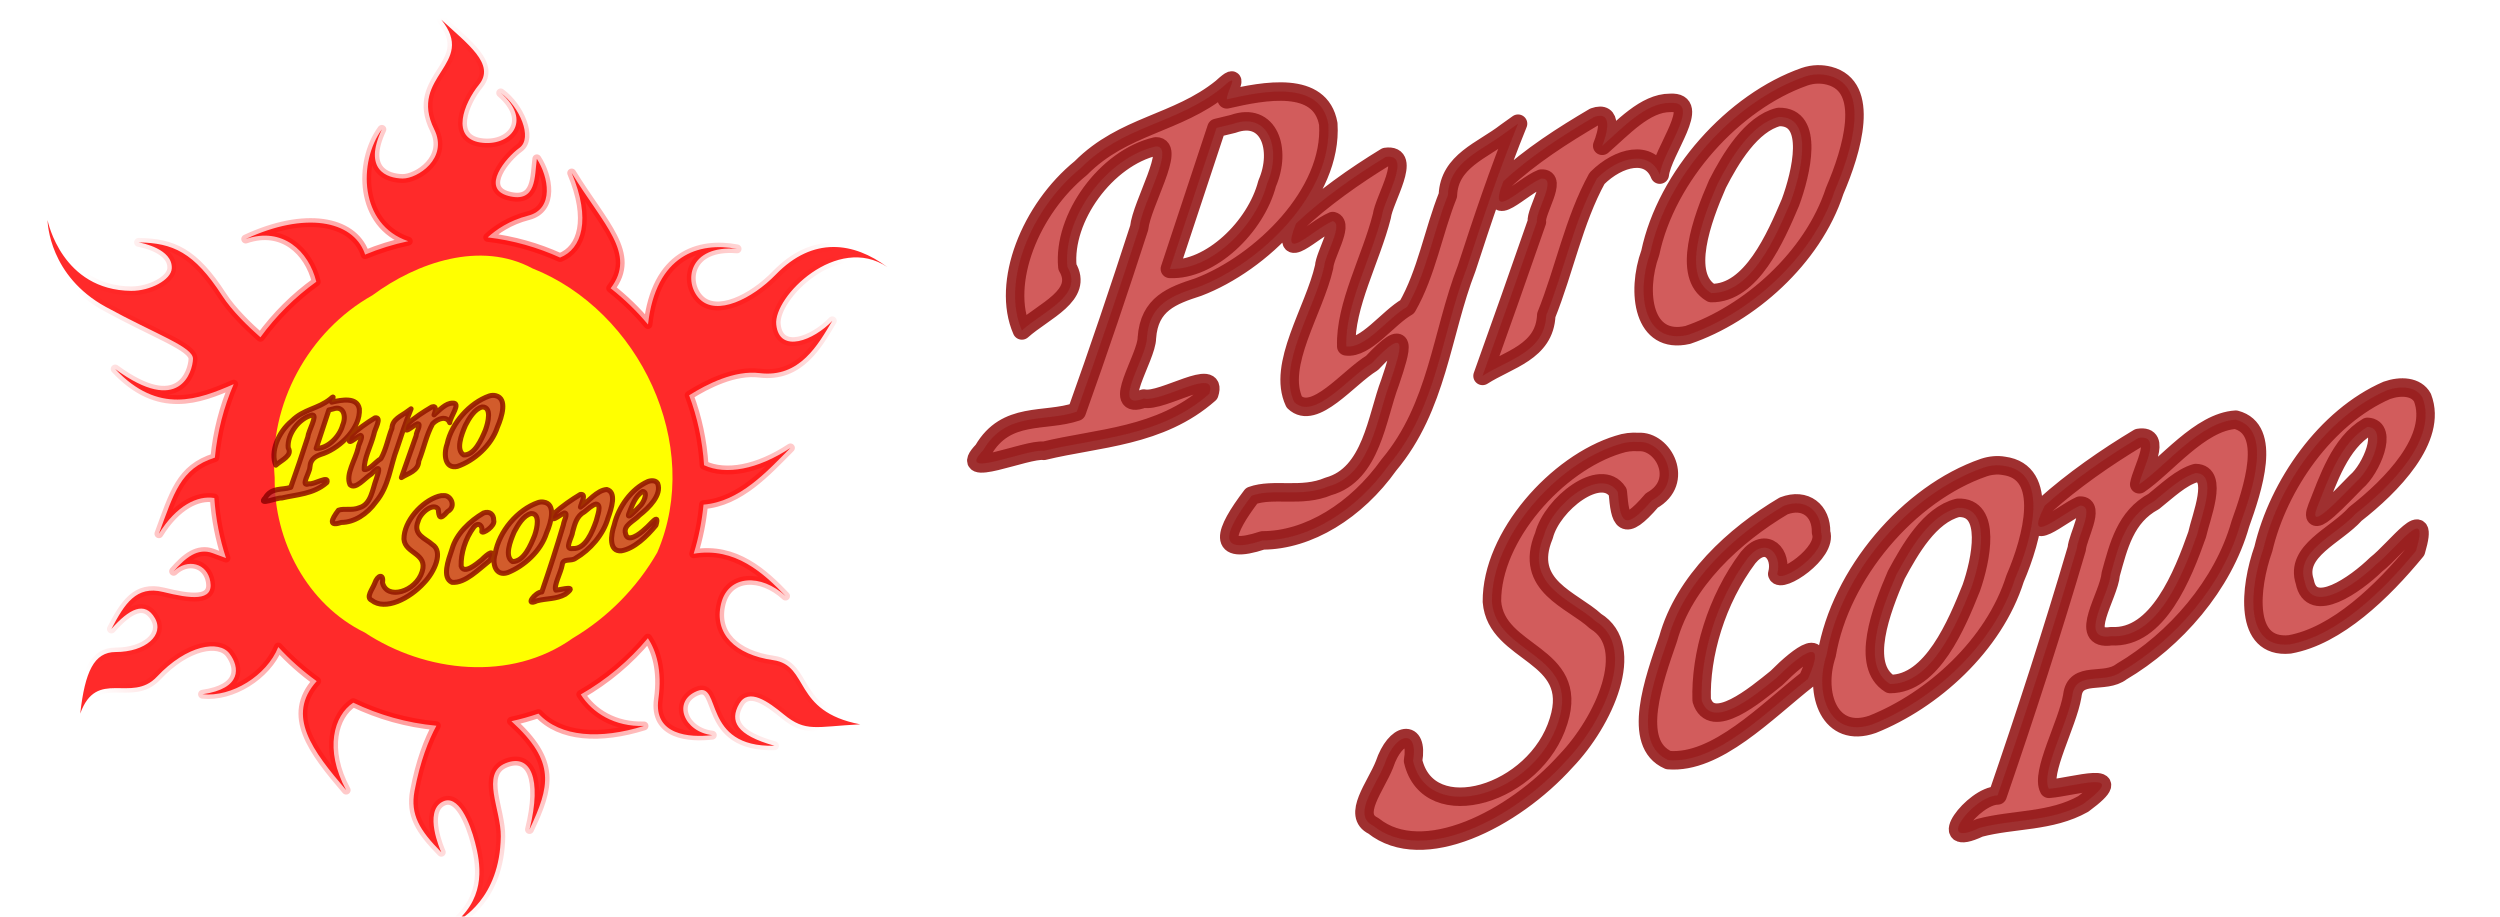 <?xml version="1.0" encoding="UTF-8" standalone="no"?>
<!-- Created with Inkscape (http://www.inkscape.org/) -->
<svg
   xmlns:dc="http://purl.org/dc/elements/1.1/"
   xmlns:cc="http://creativecommons.org/ns#"
   xmlns:rdf="http://www.w3.org/1999/02/22-rdf-syntax-ns#"
   xmlns:svg="http://www.w3.org/2000/svg"
   xmlns="http://www.w3.org/2000/svg"
   xmlns:xlink="http://www.w3.org/1999/xlink"
   xmlns:sodipodi="http://sodipodi.sourceforge.net/DTD/sodipodi-0.dtd"
   xmlns:inkscape="http://www.inkscape.org/namespaces/inkscape"
   height="55"
   id="img"
   inkscape:version="0.46"
   sodipodi:docname="logo-wide.svg"
   sodipodi:version="0.32"
   version="1.0"
   width="150"
   inkscape:output_extension="org.inkscape.output.svg.inkscape"
   inkscape:export-filename="/tmp/logo-wide.png"
   inkscape:export-xdpi="90"
   inkscape:export-ydpi="90">
  <sodipodi:namedview
     bordercolor="#666666"
     borderopacity="1.0"
     grid_units="mm"
     height="297mm"
     id="base"
     inkscape:current-layer="layer1"
     inkscape:cx="75"
     inkscape:cy="24"
     inkscape:document-units="mm"
     inkscape:pageopacity="0.0"
     inkscape:pageshadow="2"
     inkscape:window-height="885"
     inkscape:window-width="1679"
     inkscape:window-x="119"
     inkscape:window-y="84"
     inkscape:zoom="3.7193817"
     pagecolor="#ffffff"
     showgrid="false"
     units="mm"
     width="210mm">
    <inkscape:grid
       empspacing="5"
       empopacity="0.4"
       opacity="0.2"
       empcolor="#0000ff"
       color="#0000ff"
       spacingy="5mm"
       spacingx="5mm"
       originy="0px"
       originx="0px"
       type="xygrid"
       id="GridFromPre046Settings"
       units="mm"
       visible="true"
       enabled="true" />
  </sodipodi:namedview>
  <defs
     id="defs">
    <linearGradient
       inkscape:collect="always"
       id="linearGradient8203">
      <stop
         style="stop-color:#000000;stop-opacity:1;"
         offset="0"
         id="stop8205" />
      <stop
         style="stop-color:#000000;stop-opacity:0;"
         offset="1"
         id="stop8207" />
    </linearGradient>
    <linearGradient
       inkscape:collect="always"
       id="linearGradient8071">
      <stop
         style="stop-color:#ffff00;stop-opacity:1;"
         offset="0"
         id="stop8073" />
      <stop
         style="stop-color:#ffff00;stop-opacity:0;"
         offset="1"
         id="stop8075" />
    </linearGradient>
    <linearGradient
       inkscape:collect="always"
       id="linearGradient7909">
      <stop
         style="stop-color:#ff0000;stop-opacity:1;"
         offset="0"
         id="stop7911" />
      <stop
         style="stop-color:#ff0000;stop-opacity:0;"
         offset="1"
         id="stop7913" />
    </linearGradient>
    <linearGradient
       inkscape:collect="always"
       id="linearGradient7761">
      <stop
         style="stop-color:#ff0000;stop-opacity:1;"
         offset="0"
         id="stop7763" />
      <stop
         style="stop-color:#ff0000;stop-opacity:0;"
         offset="1"
         id="stop7765" />
    </linearGradient>
    <linearGradient
       inkscape:collect="always"
       id="linearGradient7747">
      <stop
         style="stop-color:#ff0000;stop-opacity:1;"
         offset="0"
         id="stop7749" />
      <stop
         style="stop-color:#ff0000;stop-opacity:0;"
         offset="1"
         id="stop7751" />
    </linearGradient>
    <linearGradient
       inkscape:collect="always"
       id="linearGradient5338">
      <stop
         style="stop-color:#000000;stop-opacity:1;"
         offset="0"
         id="stop5340" />
      <stop
         style="stop-color:#000000;stop-opacity:0;"
         offset="1"
         id="stop5342" />
    </linearGradient>
    <linearGradient
       id="linearGradient4944">
      <stop
         id="stop4946"
         offset="0"
         style="stop-color:#fff62b;stop-opacity:1;" />
      <stop
         id="stop4948"
         offset="1"
         style="stop-color:#fffd0d;stop-opacity:0;" />
    </linearGradient>
    <inkscape:perspective
       id="perspective9"
       inkscape:persp3d-origin="121.42187 : 86.802094 : 1"
       inkscape:vp_z="242.84373 : 130.20314 : 1"
       inkscape:vp_y="0 : 1000 : 0"
       inkscape:vp_x="0 : 130.20314 : 1"
       sodipodi:type="inkscape:persp3d" />
    <filter
       height="1.401"
       y="-0.201"
       width="1.404"
       x="-0.202"
       id="filter4936"
       inkscape:collect="always">
      <feGaussianBlur
         id="feGaussianBlur4938"
         stdDeviation="10.755"
         inkscape:collect="always" />
    </filter>
    <filter
       inkscape:collect="always"
       id="filter5356">
      <feGaussianBlur
         inkscape:collect="always"
         stdDeviation="0.429"
         id="feGaussianBlur5358" />
    </filter>
    <radialGradient
       inkscape:collect="always"
       xlink:href="#linearGradient5338"
       id="radialGradient5371"
       gradientUnits="userSpaceOnUse"
       gradientTransform="matrix(1,0,0,0.533,270.579,458.425)"
       cx="-156.243"
       cy="889.745"
       fx="-156.243"
       fy="889.745"
       r="56.028" />
    <radialGradient
       inkscape:collect="always"
       xlink:href="#linearGradient5338"
       id="radialGradient7208"
       gradientUnits="userSpaceOnUse"
       gradientTransform="matrix(1,0,0,0.533,74.721,453.574)"
       cx="-156.243"
       cy="889.745"
       fx="-156.243"
       fy="889.745"
       r="56.028" />
    <clipPath
       id="clipPath">
      <path
         style="font-size:40px;font-style:normal;font-weight:normal;line-height:80%;opacity:0.9;fill:#ffff00;fill-opacity:1;stroke:none;stroke-width:1px;stroke-linecap:butt;stroke-linejoin:miter;stroke-opacity:1;font-family:Bitstream Vera Sans"
         d="M -135.831,924.299 L -137.632,926.314 L -134.882,925.787 C -124.196,923.74 -124.078,923.717 -120.632,921.428 L -120.512,921.039 C -122.74,921.71 -123.687,921.932 -127.149,922.636 C -126.971,922.072 -126.793,921.509 -126.62,920.987 C -126.384,920.249 -126.148,919.512 -125.836,918.434 C -125.075,916.089 -125.008,915.832 -124.386,914.043 C -121.775,913.379 -119.54,912.3 -116.991,910.467 C -113.982,908.302 -111.89,905.051 -111.547,901.971 C -111.232,899.142 -113.28,898.19 -117.798,899.055 C -118.19,899.131 -118.623,899.213 -119.531,899.428 L -119.179,898.343 L -121.969,900.262 C -125.109,901.189 -126.942,902.11 -129.001,903.686 C -132.327,906.278 -134.331,909.431 -134.697,912.719 C -134.831,913.926 -134.766,914.728 -134.404,915.962 L -131.249,913.525 C -131.559,912.158 -131.602,911.515 -131.491,910.516 C -131.246,908.311 -130.106,906.016 -128.518,904.53 C -127.062,903.192 -125.671,902.437 -123.046,901.649 C -125.148,908.446 -128.109,917.444 -130.213,923.223 L -135.831,924.299 M -119.984,900.737 C -119.39,900.582 -118.757,900.42 -118.443,900.36 C -115.968,899.886 -114.775,900.92 -115.044,903.334 C -115.534,907.745 -118.685,911.525 -122.456,912.247 C -122.888,912.33 -123.198,912.349 -123.813,912.344 L -119.984,900.737 M -118.596,932.523 C -117.396,932.456 -115.682,932.25 -114.307,931.987 C -111.557,931.46 -109.897,930.368 -107.376,927.401 C -104.81,924.384 -104.602,923.896 -102.473,916.85 C -100.352,909.886 -99.259,906.622 -97.409,901.747 C -97.952,902.136 -98.412,902.469 -98.579,902.582 L -100.032,903.553 C -100.243,903.716 -100.571,903.901 -100.948,904.176 L -104.469,914.748 C -108.684,918.08 -108.895,918.243 -109.563,918.371 C -110.073,918.469 -110.362,917.954 -110.279,917.205 C -110.177,916.289 -109.61,914.307 -108.535,911.21 C -107.095,906.902 -106.286,904.466 -106.244,904.091 C -106.212,903.8 -106.385,903.63 -106.621,903.675 C -107.053,903.758 -109.724,905.654 -113.256,908.367 L -113.499,909.513 C -111.541,908.161 -111.086,907.87 -110.654,907.787 C -110.261,907.712 -110.092,907.924 -110.134,908.298 C -110.217,909.047 -110.631,910.349 -111.981,914.191 C -113.327,917.992 -113.625,918.945 -113.746,920.027 C -113.894,921.359 -113.415,922.245 -112.63,922.094 C -111.883,921.951 -108.518,919.352 -104.726,916.019 C -107.066,923.92 -107.066,923.92 -107.708,925.55 C -108.573,927.793 -109.918,928.824 -112.472,929.314 C -113.611,929.532 -114.457,929.531 -116.71,929.392 L -118.596,932.523 M -98.693,919.302 L -95.534,917.516 L -91.269,905.092 C -89.817,903.795 -88.867,903.206 -87.807,903.003 C -86.942,902.837 -86.469,903.072 -85.868,903.894 L -84.25,899.715 C -84.968,899.608 -85.273,899.585 -85.666,899.66 C -86.373,899.796 -87.24,900.329 -88.389,901.322 L -90.905,903.556 C -90.829,903.215 -90.727,902.992 -90.714,902.867 C -90.247,901.434 -90.179,901.177 -90.156,900.969 C -90.129,900.719 -90.341,900.556 -90.616,900.609 C -91.127,900.707 -94.783,903.158 -97.351,905.157 L -97.594,906.303 C -95.342,904.732 -95.098,904.603 -94.626,904.513 C -94.115,904.415 -93.912,904.661 -93.977,905.244 C -94.042,905.826 -94.652,907.858 -95.323,909.737 L -98.693,919.302 M -74.36,897.495 C -75.932,897.796 -78.58,899.484 -81.102,901.759 C -83.838,904.238 -86.088,908.905 -86.546,913.025 C -86.828,915.563 -85.673,916.93 -83.591,916.531 C -82.491,916.321 -81.345,915.694 -79.426,914.349 C -77.333,912.807 -75.92,911.519 -75.102,910.384 C -73.281,907.836 -71.57,903.517 -71.251,900.646 C -71.001,898.399 -72.278,897.096 -74.36,897.495 M -76.621,899.842 C -75.049,899.541 -74.248,900.976 -74.526,903.472 C -74.72,905.22 -75.511,907.49 -76.72,909.717 C -78.083,912.299 -79.641,913.86 -81.134,914.146 C -82.745,914.455 -83.595,913.111 -83.331,910.739 C -82.794,905.912 -79.371,900.369 -76.621,899.842 M -105.91,948.705 L -108.12,953.364 C -106.963,955.057 -105.218,955.619 -102.665,955.129 C -96.654,953.978 -90.183,947.647 -89.595,942.362 C -89.405,940.656 -89.936,939.903 -92.575,938.046 C -95.179,936.223 -95.572,935.606 -95.373,933.817 C -95.072,931.112 -92.888,928.413 -90.57,927.969 C -88.92,927.653 -88.414,928.289 -88.278,930.869 L -85.467,928.417 C -85.449,926.173 -86.502,925.275 -88.584,925.674 C -92.631,926.449 -97.755,932.074 -98.213,936.194 C -98.421,938.066 -97.749,939.282 -95.679,940.718 C -93.257,942.453 -92.675,943.441 -92.888,945.355 C -93.249,948.601 -96.515,952.037 -99.933,952.692 C -101.622,953.016 -103.263,952.556 -104.185,951.511 C -104.903,950.712 -105.12,949.898 -105.231,948.127 L -105.91,948.705 M -74.369,941.645 C -77.648,944.513 -79.86,946.077 -81.117,946.318 C -82.531,946.589 -83.227,945.582 -83.005,943.584 C -82.782,941.587 -82.015,938.833 -81.051,936.734 C -80.02,934.378 -78.873,933.059 -77.734,932.841 C -76.791,932.66 -76.368,933.353 -76.376,935.146 L -73.94,933.295 C -73.877,933.079 -73.854,932.871 -73.849,932.83 C -73.65,931.04 -74.39,930.082 -75.765,930.346 C -76.472,930.481 -76.922,930.73 -78.448,932 C -81.612,934.52 -82.31,935.265 -83.364,937.137 C -84.714,939.595 -85.932,943.29 -86.219,945.87 C -86.488,948.283 -85.584,949.495 -83.777,949.149 C -81.892,948.788 -78.485,946.506 -74.595,942.991 L -74.369,941.645 M -60.646,927.449 C -62.217,927.75 -64.866,929.439 -67.387,931.714 C -70.124,934.193 -72.373,938.859 -72.831,942.979 C -73.114,945.518 -71.958,946.885 -69.876,946.486 C -68.776,946.275 -67.63,945.648 -65.712,944.303 C -63.618,942.762 -62.206,941.473 -61.388,940.339 C -59.566,937.791 -57.855,933.472 -57.536,930.6 C -57.286,928.353 -58.564,927.05 -60.646,927.449 M -62.906,929.796 C -61.335,929.495 -60.533,930.93 -60.811,933.427 C -61.005,935.175 -61.796,937.444 -63.005,939.671 C -64.369,942.254 -65.927,943.815 -67.42,944.101 C -69.03,944.41 -69.88,943.066 -69.617,940.694 C -69.08,935.866 -65.656,930.323 -62.906,929.796 M -61.044,952.939 L -62.371,954.497 C -61.236,954.32 -56.885,953.568 -55.706,953.342 C -55.392,953.282 -54.842,953.177 -53.855,952.947 L -52.521,951.673 L -56.894,952.266 L -54.022,943.041 C -53.255,943.057 -52.827,943.016 -52.159,942.888 C -50.431,942.557 -49.446,942.002 -47.727,940.369 C -45.543,938.362 -44.713,937.47 -44.119,936.623 C -42.508,934.238 -40.755,929.544 -40.454,926.839 C -40.232,924.842 -40.909,923.668 -42.206,923.916 C -43.148,924.097 -44.554,924.977 -46.303,926.534 L -49.798,929.607 C -49.629,929.126 -49.499,928.653 -49.393,928.389 C -48.864,926.74 -48.57,925.828 -48.551,925.662 C -48.524,925.412 -48.766,925.173 -49.041,925.226 C -49.434,925.301 -52.815,927.7 -55.926,930.088 L -56.282,931.215 C -55.748,930.909 -55.254,930.611 -55.087,930.498 C -53.888,929.739 -53.643,929.61 -53.329,929.55 C -52.857,929.46 -52.629,929.823 -52.712,930.572 C -52.878,932.07 -56.439,943.341 -59.62,952.585 L -61.044,952.939 M -53.035,940.042 C -52.175,937.148 -51.409,934.762 -50.817,932.897 C -50.755,932.682 -50.577,932.118 -50.336,931.339 C -46.798,928.217 -45.541,927.284 -44.519,927.088 C -43.734,926.938 -43.325,927.756 -43.477,929.129 C -43.686,931.001 -44.495,933.437 -45.732,935.914 C -47.066,938.573 -48.54,940.077 -50.151,940.386 C -51.133,940.574 -52.157,940.444 -53.035,940.042 M -28.095,932.373 C -31.343,935.642 -33.358,937.168 -34.851,937.454 C -35.833,937.643 -36.579,937.093 -36.734,936.064 C -36.817,935.428 -36.805,934.978 -36.671,933.771 C -34.774,932.267 -33.498,931.168 -30.976,928.893 C -28.665,926.78 -27.688,925.249 -27.479,923.376 C -27.317,921.919 -28.084,921.211 -29.459,921.475 C -30.324,921.64 -30.975,921.969 -31.939,922.683 C -33.534,923.884 -34.994,925.264 -35.93,926.42 C -37.636,928.621 -39.481,933.454 -39.856,936.825 C -40.129,939.28 -39.083,940.587 -37.079,940.203 C -34.761,939.759 -31.699,937.462 -28.23,933.579 L -28.095,932.373 M -36.387,932.25 C -35.224,927.67 -33.032,923.87 -31.343,923.546 C -30.675,923.418 -30.322,924.043 -30.433,925.041 C -30.664,927.122 -31.864,928.574 -36.387,932.25"
         id="text5094" />
    </clipPath>
    <filter
       id="filter"
       height="2"
       width="2"
       x="-0.5"
       y="-0.5">
      <feGaussianBlur
         stdDeviation="5.0"
         id="feGaussianBlur7232" />
    </filter>
    <clipPath
       id="clipPath8">
      <path
         style="font-size:40px;font-style:normal;font-weight:normal;line-height:80%;opacity:0.8;fill:#aa0044;fill-opacity:1;stroke:url(#radialGradient7208);stroke-width:1px;stroke-linecap:butt;stroke-linejoin:miter;stroke-opacity:1;filter:url(#filter5356);font-family:Bitstream Vera Sans"
         d="M -118.242,899.402 C -121.679,902.178 -125.76,902.245 -129.038,905.546 C -132.916,908.695 -135.155,914.345 -133.556,917.99 C -131.854,916.468 -128.789,915.304 -130.071,913.123 C -130.436,909.37 -127.099,904.765 -123.29,903.884 C -121.716,903.859 -124.385,908.318 -124.567,910.121 C -126.091,914.825 -127.672,919.526 -129.353,924.217 C -131.788,925.054 -134.766,924.138 -136.525,927.172 C -138.775,929.509 -133.141,927.025 -131.879,927.214 C -127.73,926.206 -122.969,926.164 -119.198,922.844 C -118.481,920.665 -122.811,923.528 -124.218,923.209 C -126.851,924.224 -123.984,920.052 -123.98,918.563 C -123.799,915.95 -122.055,915.321 -120.047,914.67 C -115.222,912.832 -109.731,907.488 -110.079,902.165 C -110.681,898.799 -114.971,899.617 -117.859,900.283 C -117.865,899.61 -116.686,897.975 -118.242,899.402 z M -117.378,902.163 C -114.618,901.168 -113.63,904.132 -114.761,906.721 C -115.629,910.077 -119.119,913.411 -122.218,913.273 C -121.026,909.672 -119.835,906.071 -118.643,902.47 C -118.221,902.366 -117.799,902.262 -117.378,902.163 z M -96.452,902.8 C -98.273,904.215 -100.813,905 -100.915,907.634 C -102.032,910.434 -102.554,913.607 -104.032,916.179 C -105.499,917.003 -107.218,919.42 -108.701,919.21 C -108.804,916.069 -106.813,912.541 -105.973,909.227 C -105.833,907.982 -103.561,904.4 -105.674,904.694 C -108.022,906.122 -110.554,907.909 -112.55,909.798 C -113.868,913.052 -111.262,910.254 -109.735,909.608 C -108.862,909.831 -110.36,912.221 -110.395,913.108 C -111.16,916.479 -114.028,920.621 -112.689,923.474 C -111.153,924.964 -108.53,921.57 -106.728,920.485 C -103.947,917.529 -104.42,919.246 -105.343,921.972 C -106.369,924.647 -106.748,929.025 -110.075,929.942 C -112.133,930.819 -114.278,930.047 -115.951,930.654 C -118.085,933.463 -118.677,935.26 -115.107,934.078 C -111.598,934.069 -107.923,931.796 -105.434,928.296 C -101.696,923.842 -101.416,918.228 -99.474,913.229 C -98.269,909.525 -97.034,905.819 -95.539,902.148 C -95.843,902.365 -96.148,902.583 -96.452,902.8 z M -89.714,901.637 C -92.066,903.018 -94.597,904.634 -96.66,906.563 C -97.98,909.905 -95.248,906.948 -93.754,906.356 C -92.46,906.264 -94.226,908.895 -94.092,909.666 C -95.456,913.604 -96.852,917.54 -98.259,921.474 C -96.281,920.202 -93.499,919.656 -93.375,916.819 C -91.99,913.374 -91.26,909.558 -89.486,906.334 C -87.821,904.671 -85.448,904.115 -84.678,906.049 C -84.48,904.243 -81.359,900.397 -83.887,900.552 C -85.793,900.546 -87.515,902.477 -89.088,903.839 C -88.686,902.852 -88.254,901.119 -89.714,901.637 z M -73.57,898.544 C -79.027,900.456 -84.167,906.161 -85.405,912.043 C -86.504,915.069 -85.949,919.119 -82.53,918.333 C -77.865,916.74 -72.967,912.481 -71.274,907.293 C -69.949,904.219 -68.468,899.312 -71.7,898.472 C -72.271,898.326 -72.907,898.321 -73.57,898.544 z M -75.566,901.631 C -72.778,901.565 -73.851,905.983 -74.664,908.179 C -75.795,910.834 -77.66,915.172 -80.732,915.125 C -83.011,913.786 -81.449,909.49 -80.252,906.76 C -79.274,904.843 -77.664,902.143 -75.566,901.631 z M -87.85,926.734 C -92.548,928.172 -97.572,933.764 -97.54,938.772 C -97.217,942.884 -90.775,942.685 -92.429,947.911 C -94.155,953.568 -102.411,956.04 -103.582,950.971 C -103.153,948.462 -104.939,948.753 -105.773,951.244 C -106.43,952.921 -108.304,955.138 -106.629,955.945 C -102.842,958.979 -95.913,955.478 -91.869,950.986 C -88.961,947.962 -86.365,942.255 -89.596,940.273 C -91.369,938.625 -95.163,937.587 -93.553,933.713 C -92.937,931.285 -89.19,928.37 -87.894,930.37 C -87.706,932.564 -87.498,933.591 -85.284,931.018 C -82.723,929.584 -84.399,926.396 -86.326,926.538 C -86.816,926.502 -87.326,926.556 -87.85,926.734 z M -75.186,931.435 C -78.952,933.674 -82.813,937.194 -84.04,941.627 C -85.107,944.719 -86.911,949.649 -84.022,950.914 C -80.325,951.222 -76.499,947.185 -73.327,944.697 C -71.759,941.235 -73.891,942.77 -75.721,944.615 C -77.336,945.912 -80.715,948.766 -81.468,946.321 C -81.575,942.847 -80.353,938.66 -77.91,935.393 C -76.523,933.714 -75.263,935.149 -75.677,936.652 C -75.463,937.455 -71.788,935.038 -72.318,933.463 C -72.282,931.81 -73.517,930.795 -75.186,931.435 z M -59.841,928.495 C -65.611,930.486 -70.842,936.654 -71.888,942.831 C -72.899,945.869 -71.629,949.313 -68.367,948.17 C -63.792,946.342 -59.072,942.142 -57.454,937.011 C -56.115,933.903 -54.77,928.825 -58.324,928.364 C -58.789,928.281 -59.317,928.324 -59.841,928.495 z M -47.994,926.226 C -50.441,927.692 -53.031,929.488 -55.18,931.421 C -56.833,934.695 -54.021,932.123 -52.475,931.412 C -51.261,931.377 -52.678,933.84 -52.721,934.704 C -54.572,941.009 -56.612,947.295 -58.791,953.622 C -60.661,953.639 -63.763,957.803 -60.166,956.103 C -57.552,955.414 -54.714,955.669 -52.225,954.273 C -48.496,951.515 -53.003,952.975 -54.861,953.114 C -55.523,951.895 -53.434,948.157 -53.067,945.997 C -52.847,943.988 -50.58,945.144 -49.295,944.134 C -45.167,941.702 -41.506,937.485 -40.194,932.832 C -39.236,930.15 -37.704,925.569 -40.539,924.83 C -43.281,924.992 -45.882,928.384 -47.938,929.779 C -47.749,928.667 -46.096,925.922 -47.994,926.226 z M -28.965,922.58 C -33.645,924.624 -37.272,929.843 -38.427,934.734 C -39.473,937.682 -39.954,942.385 -36.417,942.049 C -32.795,941.406 -29.263,937.966 -26.728,934.879 C -25.6,931.027 -28.26,934.739 -29.775,935.914 C -31.369,937.468 -34.752,939.862 -35.251,937.244 C -36.044,934.874 -32.865,933.722 -31.369,932.046 C -28.667,929.942 -25.022,926.285 -26.233,923.139 C -26.706,922.278 -27.897,922.204 -28.965,922.58 z M -30.447,925.378 C -28.82,925.453 -30.154,928.623 -31.305,929.583 C -32.211,930.482 -35.136,933.695 -34.306,931.547 C -33.464,929.45 -32.556,926.614 -30.447,925.378 z M -61.836,931.582 C -59.199,931.466 -60.072,935.622 -60.806,937.717 C -61.912,940.476 -63.816,945.095 -67.032,945.082 C -69.335,943.663 -67.714,939.409 -66.552,936.718 C -65.488,934.75 -64.003,932.135 -61.836,931.582 z M -43.607,928.917 C -41.821,928.956 -43.206,932.276 -43.501,933.638 C -44.585,936.697 -46.512,941.635 -50.074,941.42 C -52.73,941.811 -50.235,938.276 -50.122,936.658 C -49.513,934.48 -48.996,932.27 -46.823,931.093 C -45.79,930.271 -44.733,929.24 -43.607,928.917 z"
         id="text5096" />
    </clipPath>
    <filter
       id="filtera"
       height="2"
       width="2"
       x="-0.5"
       y="-0.5">
      <feGaussianBlur
         stdDeviation="5.0"
         id="feGaussianBlur7237" />
    </filter>
    <filter
       inkscape:collect="always"
       id="filter7709">
      <feGaussianBlur
         inkscape:collect="always"
         stdDeviation="2.299"
         id="feGaussianBlur7711" />
    </filter>
    <radialGradient
       inkscape:collect="always"
       xlink:href="#linearGradient7747"
       id="radialGradient7753"
       cx="-79.022"
       cy="925.226"
       fx="-79.022"
       fy="925.226"
       r="58.028"
       gradientTransform="matrix(1,0,0,0.549,0,417.271)"
       gradientUnits="userSpaceOnUse" />
    <radialGradient
       inkscape:collect="always"
       xlink:href="#linearGradient7747"
       id="radialGradient7759"
       gradientUnits="userSpaceOnUse"
       gradientTransform="matrix(1,0,0,0.549,0,417.271)"
       cx="-79.022"
       cy="925.226"
       fx="-79.022"
       fy="925.226"
       r="58.028" />
    <linearGradient
       inkscape:collect="always"
       xlink:href="#linearGradient7761"
       id="linearGradient7769"
       x1="-312.608"
       y1="904.865"
       x2="-201.435"
       y2="904.865"
       gradientUnits="userSpaceOnUse"
       gradientTransform="translate(376.28,18.57)" />
    <filter
       inkscape:collect="always"
       id="filter7903">
      <feGaussianBlur
         inkscape:collect="always"
         stdDeviation="1.237"
         id="feGaussianBlur7905" />
    </filter>
    <radialGradient
       inkscape:collect="always"
       xlink:href="#linearGradient8071"
       id="radialGradient8077"
       cx="119.259"
       cy="923.435"
       fx="119.259"
       fy="923.435"
       r="55.587"
       gradientTransform="matrix(1,0,0,0.53,0,434.396)"
       gradientUnits="userSpaceOnUse" />
    <radialGradient
       inkscape:collect="always"
       xlink:href="#linearGradient8071"
       id="radialGradient8081"
       gradientUnits="userSpaceOnUse"
       gradientTransform="matrix(1,0,0,0.53,0,434.396)"
       cx="119.259"
       cy="923.435"
       fx="119.259"
       fy="923.435"
       r="55.587" />
    <radialGradient
       inkscape:collect="always"
       xlink:href="#linearGradient8203"
       id="radialGradient8211"
       cx="-79.022"
       cy="925.226"
       fx="-79.022"
       fy="925.226"
       r="58.028"
       gradientTransform="matrix(1,0,0,0.549,0,417.271)"
       gradientUnits="userSpaceOnUse" />
    <radialGradient
       inkscape:collect="always"
       xlink:href="#linearGradient8203"
       id="radialGradient2449"
       gradientUnits="userSpaceOnUse"
       gradientTransform="matrix(1,0,0,0.549,0,417.271)"
       cx="-79.022"
       cy="925.226"
       fx="-79.022"
       fy="925.226"
       r="58.028" />
    <radialGradient
       inkscape:collect="always"
       xlink:href="#linearGradient7909"
       id="radialGradient2467"
       gradientUnits="userSpaceOnUse"
       gradientTransform="matrix(1,0,0,1.072,-258.916,-116.769)"
       cx="121.259"
       cy="921.435"
       fx="121.259"
       fy="921.435"
       r="119.436" />
    <radialGradient
       inkscape:collect="always"
       xlink:href="#linearGradient8203"
       id="radialGradient2470"
       gradientUnits="userSpaceOnUse"
       gradientTransform="matrix(1,0,0,0.553,-258.916,361.512)"
       cx="119.259"
       cy="923.435"
       fx="119.259"
       fy="923.435"
       r="59.187" />
    <radialGradient
       inkscape:collect="always"
       xlink:href="#linearGradient8203"
       id="radialGradient2473"
       gradientUnits="userSpaceOnUse"
       gradientTransform="matrix(1,0,0,0.549,-258.916,366.063)"
       cx="119.259"
       cy="923.435"
       fx="119.259"
       fy="923.435"
       r="59.701" />
    <radialGradient
       inkscape:collect="always"
       xlink:href="#linearGradient8203"
       id="radialGradient2475"
       gradientUnits="userSpaceOnUse"
       gradientTransform="matrix(1,0,0,0.55,-267.467,383.189)"
       cx="118.213"
       cy="922.47"
       fx="118.213"
       fy="922.47"
       r="58.701" />
    <linearGradient
       inkscape:collect="always"
       xlink:href="#linearGradient7761"
       id="linearGradient2477"
       gradientUnits="userSpaceOnUse"
       gradientTransform="translate(108.813,-13.08)"
       x1="-312.608"
       y1="904.865"
       x2="-201.435"
       y2="904.865" />
    <radialGradient
       inkscape:collect="always"
       xlink:href="#linearGradient7747"
       id="radialGradient2489"
       gradientUnits="userSpaceOnUse"
       gradientTransform="matrix(1,0,0,0.549,0,417.271)"
       cx="-79.022"
       cy="925.226"
       fx="-79.022"
       fy="925.226"
       r="58.028" />
    <radialGradient
       inkscape:collect="always"
       xlink:href="#linearGradient7747"
       id="radialGradient2493"
       gradientUnits="userSpaceOnUse"
       gradientTransform="matrix(1,0,0,0.549,0,417.271)"
       cx="-79.022"
       cy="925.226"
       fx="-79.022"
       fy="925.226"
       r="58.028" />
    <radialGradient
       inkscape:collect="always"
       xlink:href="#linearGradient7747"
       id="radialGradient2502"
       gradientUnits="userSpaceOnUse"
       gradientTransform="matrix(1,0,0,0.549,0,417.271)"
       cx="-79.022"
       cy="925.226"
       fx="-79.022"
       fy="925.226"
       r="58.028" />
    <radialGradient
       inkscape:collect="always"
       xlink:href="#linearGradient7747"
       id="radialGradient2504"
       gradientUnits="userSpaceOnUse"
       gradientTransform="matrix(1,0,0,0.549,0,417.271)"
       cx="-79.022"
       cy="925.226"
       fx="-79.022"
       fy="925.226"
       r="58.028" />
    <radialGradient
       inkscape:collect="always"
       xlink:href="#linearGradient7747"
       id="radialGradient2506"
       gradientUnits="userSpaceOnUse"
       gradientTransform="matrix(1,0,0,0.549,0,417.271)"
       cx="-79.022"
       cy="925.226"
       fx="-79.022"
       fy="925.226"
       r="58.028" />
    <filter
       inkscape:collect="always"
       id="filter3261">
      <feGaussianBlur
         inkscape:collect="always"
         stdDeviation="0.432"
         id="feGaussianBlur3263" />
    </filter>
    <radialGradient
       inkscape:collect="always"
       xlink:href="#linearGradient8203"
       id="radialGradient3311"
       gradientUnits="userSpaceOnUse"
       gradientTransform="matrix(1,0,0,0.549,-258.916,366.063)"
       cx="119.259"
       cy="923.435"
       fx="119.259"
       fy="923.435"
       r="59.701" />
    <radialGradient
       inkscape:collect="always"
       xlink:href="#linearGradient8203"
       id="radialGradient3313"
       gradientUnits="userSpaceOnUse"
       gradientTransform="matrix(1,0,0,0.553,-258.916,361.512)"
       cx="119.259"
       cy="923.435"
       fx="119.259"
       fy="923.435"
       r="59.187" />
    <radialGradient
       inkscape:collect="always"
       xlink:href="#linearGradient7909"
       id="radialGradient3315"
       gradientUnits="userSpaceOnUse"
       gradientTransform="matrix(1,0,0,1.072,-258.916,-116.769)"
       cx="121.259"
       cy="921.435"
       fx="121.259"
       fy="921.435"
       r="119.436" />
  </defs>
  <g
     transform="translate(0,-791.956)"
     inkscape:label="Blazing Sun"
     inkscape:groupmode="layer"
     id="layer1">
    <g
       id="g3304"
       transform="matrix(1.154,0,0,1.154,-5.035,-121.891)">
      <path
         transform="matrix(0.185,0,0,0.185,54.166,655.3)"
         id="path7250"
         d="M -192.558,869.355 L -194.358,871.369 M -194.358,871.369 L -191.608,870.843 M -191.608,870.843 C -180.923,868.795 -180.805,868.773 -177.359,866.484 M -181.113,859.098 C -178.501,858.435 -176.267,857.355 -173.717,855.523 M -185.728,848.741 C -189.054,851.333 -191.058,854.487 -191.423,857.774 M -191.423,857.774 C -191.558,858.981 -191.493,859.783 -191.131,861.017 M -191.131,861.017 L -187.976,858.58 M -185.245,849.586 C -183.789,848.248 -182.398,847.493 -179.773,846.704 M -179.773,846.704 C -181.874,853.501 -184.836,862.499 -186.94,868.278 M -176.711,845.792 C -176.117,845.638 -175.483,845.476 -175.169,845.415 M -175.169,845.415 C -172.694,844.941 -171.502,845.975 -171.77,848.389 M -171.77,848.389 C -172.261,852.8 -175.411,856.58 -179.183,857.303 M -175.322,877.579 C -174.123,877.512 -172.408,877.305 -171.033,877.042 M -171.033,877.042 C -168.283,876.515 -166.624,875.423 -164.102,872.456 M -157.674,849.232 L -161.196,859.803 M -169.983,853.422 L -170.225,854.569 M -170.225,854.569 C -168.268,853.216 -167.813,852.925 -167.38,852.843 M -167.38,852.843 C -166.988,852.767 -166.819,852.979 -166.861,853.354 M -166.861,853.354 C -166.944,854.103 -167.358,855.404 -168.708,859.247 M -168.708,859.247 C -170.054,863.048 -170.352,864.001 -170.472,865.083 M -170.472,865.083 C -170.62,866.414 -170.142,867.3 -169.356,867.15 M -169.356,867.15 C -168.61,867.007 -165.245,864.407 -161.452,861.074 M -161.452,861.074 C -163.792,868.975 -163.792,868.976 -164.435,870.606 M -173.436,874.448 L -175.322,877.579 M -155.42,864.358 L -152.261,862.571 M -147.995,850.147 C -146.544,848.851 -145.594,848.261 -144.533,848.058 M -144.533,848.058 C -143.669,847.893 -143.195,848.128 -142.595,848.949 M -154.077,850.213 L -154.32,851.359 M -154.32,851.359 C -152.069,849.787 -151.824,849.659 -151.353,849.568 M -151.353,849.568 C -150.842,849.471 -150.639,849.717 -150.704,850.299 M -150.704,850.299 C -150.768,850.882 -151.379,852.913 -152.049,854.793 M -152.049,854.793 L -155.42,864.358 M -137.829,846.815 C -140.565,849.294 -142.814,853.96 -143.273,858.08 M -143.273,858.08 C -143.555,860.619 -142.4,861.986 -140.318,861.587 M -140.318,861.587 C -139.218,861.376 -138.071,860.749 -136.153,859.404 M -136.153,859.404 C -134.059,857.863 -132.647,856.574 -131.829,855.44 M -133.348,844.897 C -131.776,844.596 -130.975,846.031 -131.252,848.528 M -131.252,848.528 C -131.447,850.276 -132.237,852.545 -133.446,854.772 M -133.446,854.772 C -134.81,857.355 -136.368,858.916 -137.861,859.202 M -162.637,893.761 L -164.847,898.42 M -164.847,898.42 C -163.69,900.112 -161.945,900.674 -159.391,900.185 M -159.391,900.185 C -153.381,899.033 -146.909,892.703 -146.321,887.418 M -147.296,873.024 C -145.646,872.708 -145.14,873.344 -145.005,875.925 M -145.005,875.925 L -142.194,873.472 M -145.311,870.73 C -149.357,871.505 -154.481,877.129 -154.94,881.249 M -154.94,881.249 C -155.148,883.122 -154.476,884.337 -152.406,885.773 M -152.406,885.773 C -149.984,887.508 -149.402,888.497 -149.615,890.411 M -149.615,890.411 C -149.976,893.657 -153.242,897.093 -156.66,897.747 M -134.461,877.896 C -133.518,877.715 -133.095,878.408 -133.102,880.202 M -133.102,880.202 L -130.666,878.35 M -135.175,877.055 C -138.339,879.576 -139.037,880.32 -140.091,882.192 M -140.091,882.192 C -141.441,884.65 -142.659,888.345 -142.946,890.925 M -142.946,890.925 C -143.214,893.339 -142.311,894.551 -140.504,894.204 M -140.504,894.204 C -138.618,893.843 -135.212,891.561 -131.322,888.047 M -124.114,876.769 C -126.85,879.248 -129.1,883.915 -129.558,888.035 M -129.558,888.035 C -129.84,890.573 -128.685,891.94 -126.603,891.541 M -126.603,891.541 C -125.503,891.331 -124.357,890.704 -122.439,889.359 M -122.439,889.359 C -120.345,887.817 -118.932,886.529 -118.114,885.394 M -119.633,874.852 C -118.062,874.551 -117.26,875.986 -117.538,878.482 M -117.538,878.482 C -117.732,880.23 -118.523,882.499 -119.732,884.727 M -119.732,884.727 C -121.096,887.309 -122.653,888.87 -124.146,889.156 M -117.771,897.995 L -119.097,899.552 M -119.097,899.552 C -117.963,899.375 -113.611,898.623 -112.433,898.398 M -112.433,898.398 C -112.118,898.337 -111.568,898.232 -110.582,898.002 M -110.582,898.002 L -109.248,896.729 M -110.749,888.097 C -109.981,888.113 -109.554,888.071 -108.886,887.944 M -108.886,887.944 C -107.157,887.612 -106.173,887.057 -104.453,885.425 M -112.653,875.144 L -113.009,876.271 M -113.009,876.271 C -112.475,875.965 -111.98,875.666 -111.814,875.553 M -111.814,875.553 C -110.615,874.794 -110.37,874.666 -110.055,874.605 M -110.055,874.605 C -109.584,874.515 -109.355,874.878 -109.439,875.627 M -109.439,875.627 C -109.605,877.126 -113.166,888.397 -116.347,897.641 M -107.063,876.394 C -103.525,873.273 -102.267,872.34 -101.246,872.144 M -101.246,872.144 C -100.46,871.993 -100.051,872.811 -100.204,874.184 M -100.204,874.184 C -100.412,876.057 -101.222,878.493 -102.458,880.97 M -102.458,880.97 C -103.792,883.628 -105.267,885.132 -106.877,885.441 M -93.398,878.827 C -91.5,877.323 -90.225,876.223 -87.703,873.948 M -92.657,871.476 C -94.363,873.676 -96.208,878.51 -96.583,881.88 M -96.583,881.88 C -96.856,884.336 -95.809,885.642 -93.806,885.258 M -93.806,885.258 C -91.488,884.814 -88.426,882.517 -84.956,878.635 M -88.07,868.601 C -87.402,868.473 -87.048,869.098 -87.159,870.097 M -87.159,870.097 C -87.391,872.178 -88.59,873.629 -93.113,877.306"
         style="fill:url(#radialGradient3311);fill-opacity:1;stroke:#ffffff;stroke-width:10;stroke-opacity:1;filter:url(#filter)" />
      <path
         transform="matrix(0.185,0,0,0.185,54.166,655.3)"
         id="path7252"
         d="M -178.645,868.853 L -178.525,868.464 M -178.525,868.464 C -180.753,869.135 -181.7,869.357 -185.162,870.061 M -185.162,870.061 C -184.984,869.497 -184.806,868.934 -184.632,868.412 M -184.632,868.412 C -184.397,867.674 -184.161,866.937 -183.849,865.859 M -183.849,865.859 C -183.088,863.514 -183.021,863.256 -182.399,861.467 M -175.004,857.892 C -171.994,855.727 -169.903,852.476 -169.56,849.396 M -169.56,849.396 C -169.245,846.566 -171.293,845.615 -175.81,846.48 M -175.81,846.48 C -176.203,846.555 -176.635,846.638 -177.544,846.853 M -177.544,846.853 L -177.192,845.767 M -177.192,845.767 L -179.982,847.687 M -179.982,847.687 C -183.122,848.614 -184.955,849.535 -187.014,851.111 M -189.262,860.95 C -189.571,859.583 -189.615,858.94 -189.504,857.941 M -189.504,857.941 C -189.259,855.736 -188.119,853.44 -186.531,851.955 M -188.226,870.648 L -193.844,871.724 M -180.469,859.672 C -180.901,859.755 -181.211,859.774 -181.825,859.769 M -181.825,859.769 L -177.997,848.162 M -165.389,874.826 C -162.823,871.809 -162.615,871.321 -160.486,864.275 M -160.486,864.275 C -158.365,857.311 -157.272,854.047 -155.422,849.172 M -155.422,849.172 C -155.965,849.561 -156.425,849.894 -156.592,850.007 M -156.592,850.007 L -158.045,850.978 M -158.045,850.978 C -158.256,851.14 -158.584,851.325 -158.96,851.601 M -162.482,862.173 C -166.697,865.505 -166.908,865.668 -167.575,865.796 M -167.575,865.796 C -168.086,865.894 -168.375,865.379 -168.292,864.63 M -168.292,864.63 C -168.19,863.714 -167.623,861.732 -166.548,858.635 M -166.548,858.635 C -165.108,854.327 -164.299,851.891 -164.257,851.516 M -164.257,851.516 C -164.225,851.225 -164.398,851.055 -164.634,851.1 M -164.634,851.1 C -165.066,851.183 -167.737,853.079 -171.269,855.792 M -165.721,872.975 C -166.586,875.218 -167.931,876.249 -170.484,876.738 M -170.484,876.738 C -171.624,876.957 -172.469,876.956 -174.722,876.817 M -153.547,864.941 L -149.281,852.516 M -143.881,851.319 L -142.262,847.14 M -142.262,847.14 C -142.981,847.033 -143.286,847.01 -143.679,847.085 M -143.679,847.085 C -144.386,847.221 -145.253,847.753 -146.401,848.747 M -146.401,848.747 L -148.918,850.981 M -148.918,850.981 C -148.842,850.64 -148.74,850.417 -148.726,850.292 M -148.726,850.292 C -148.259,848.859 -148.192,848.602 -148.169,848.394 M -148.169,848.394 C -148.141,848.144 -148.354,847.981 -148.629,848.034 M -148.629,848.034 C -149.14,848.131 -152.796,850.583 -155.364,852.582 M -132.373,844.919 C -133.945,845.221 -136.593,846.909 -139.115,849.184 M -133.115,857.809 C -131.294,855.261 -129.583,850.942 -129.263,848.071 M -129.263,848.071 C -129.014,845.823 -130.291,844.521 -132.373,844.919 M -139.147,861.571 C -140.758,861.88 -141.608,860.536 -141.344,858.164 M -141.344,858.164 C -140.807,853.337 -137.384,847.794 -134.634,847.267 M -147.608,889.787 C -147.418,888.081 -147.949,887.328 -150.588,885.471 M -150.588,885.471 C -153.192,883.648 -153.585,883.031 -153.385,881.242 M -153.385,881.242 C -153.085,878.537 -150.9,875.838 -148.583,875.394 M -143.48,875.842 C -143.461,873.598 -144.515,872.7 -146.597,873.099 M -157.946,900.117 C -159.635,900.44 -161.276,899.981 -162.197,898.936 M -162.197,898.936 C -162.916,898.137 -163.133,897.323 -163.244,895.552 M -163.244,895.552 L -163.923,896.13 M -132.381,889.07 C -135.661,891.938 -137.873,893.502 -139.13,893.743 M -139.13,893.743 C -140.544,894.014 -141.24,893.007 -141.017,891.009 M -141.017,891.009 C -140.795,889.012 -140.028,886.258 -139.064,884.159 M -139.064,884.159 C -138.032,881.803 -136.886,880.484 -135.747,880.266 M -131.952,880.72 C -131.89,880.504 -131.867,880.296 -131.862,880.254 M -131.862,880.254 C -131.663,878.465 -132.403,877.507 -133.778,877.77 M -133.778,877.77 C -134.485,877.906 -134.935,878.155 -136.461,879.425 M -132.608,890.416 L -132.381,889.07 M -118.659,874.874 C -120.23,875.175 -122.879,876.864 -125.4,879.139 M -119.4,887.764 C -117.579,885.216 -115.868,880.897 -115.549,878.025 M -115.549,878.025 C -115.299,875.778 -116.577,874.475 -118.659,874.874 M -125.432,891.526 C -127.043,891.835 -127.893,890.49 -127.629,888.118 M -127.629,888.118 C -127.092,883.291 -123.669,877.748 -120.919,877.221 M -110.534,899.098 L -114.906,899.691 M -114.906,899.691 L -112.035,890.466 M -105.74,887.794 C -103.555,885.787 -102.726,884.895 -102.132,884.048 M -102.132,884.048 C -100.521,881.663 -98.768,876.969 -98.467,874.264 M -98.467,874.264 C -98.245,872.267 -98.922,871.093 -100.218,871.341 M -100.218,871.341 C -101.161,871.522 -102.566,872.402 -104.316,873.959 M -104.316,873.959 L -107.811,877.031 M -107.811,877.031 C -107.642,876.551 -107.512,876.078 -107.406,875.814 M -107.406,875.814 C -106.876,874.164 -106.583,873.253 -106.564,873.087 M -106.564,873.087 C -106.537,872.837 -106.779,872.598 -107.054,872.651 M -107.054,872.651 C -107.447,872.726 -110.828,875.125 -113.939,877.513 M -117.633,900.01 L -119.057,900.364 M -111.048,887.467 C -110.187,884.573 -109.422,882.187 -108.83,880.322 M -108.83,880.322 C -108.768,880.106 -108.59,879.543 -108.349,878.764 M -108.164,887.81 C -109.146,887.999 -110.169,887.869 -111.048,887.467 M -86.108,879.798 C -89.356,883.067 -91.371,884.593 -92.864,884.879 M -92.864,884.879 C -93.846,885.067 -94.592,884.518 -94.747,883.489 M -94.747,883.489 C -94.83,882.853 -94.818,882.403 -94.684,881.196 M -88.989,876.317 C -86.678,874.205 -85.7,872.674 -85.492,870.801 M -85.492,870.801 C -85.33,869.344 -86.097,868.636 -87.472,868.899 M -87.472,868.899 C -88.336,869.065 -88.988,869.394 -89.952,870.108 M -89.952,870.108 C -91.547,871.309 -93.007,872.689 -93.943,873.845 M -86.243,881.004 L -86.108,879.798 M -94.4,879.675 C -93.236,875.095 -91.045,871.295 -89.356,870.971"
         style="fill:url(#radialGradient3313);fill-opacity:1;stroke:#ff0000;stroke-width:10;stroke-opacity:0.87;filter:url(#filter7709)" />
      <path
         transform="matrix(0.185,0,0,0.185,54.166,655.3)"
         d="M -145.186,743.872 C -134.984,756.506 -154.638,759.638 -147.163,774.716 C -143.111,782.889 -151.904,788.575 -156.045,788.525 C -160.492,788.475 -167.215,786.049 -161.885,774.716 C -168.575,783.844 -168.269,801.523 -154.463,806.137 C -158.662,807.024 -162.72,808.294 -166.599,809.908 C -166.659,809.747 -166.691,809.584 -166.751,809.422 C -170.149,800.324 -183.448,797.734 -200.15,805.528 C -189.781,801.964 -182.437,808.956 -180.318,817.513 C -180.315,817.522 -180.32,817.534 -180.318,817.543 C -186.342,821.868 -191.656,827.147 -196.013,833.147 C -199.439,830.137 -204.008,825.708 -206.75,821.467 C -214.686,809.195 -220.644,806.641 -230.263,806.471 C -229.204,806.655 -220.731,808.313 -220.925,813.741 C -221.042,817.029 -227.081,820.149 -232.331,820.098 C -251.746,819.911 -255.747,800.687 -255.844,800.205 C -255.826,801.123 -255.274,815.943 -239.479,824.6 C -225.409,832.32 -214.856,835.848 -214.963,839.231 C -215.075,842.788 -218.667,855.407 -236.833,842.06 C -224.661,855.015 -213.351,850.598 -203.526,846.318 C -206.304,852.753 -208.123,859.702 -208.819,866.971 C -218.549,870.017 -220.334,877.03 -224.544,888.355 C -219.696,880.478 -213.659,877.504 -208.971,878.317 C -208.575,884.174 -207.455,889.832 -205.686,895.199 C -206.938,894.733 -208.213,894.257 -209.457,893.799 C -213.652,892.258 -217.062,895.075 -220.408,898.909 C -216.488,895.21 -210.987,896.582 -210.096,901.799 C -209.12,907.51 -215.711,906.602 -223.358,904.719 C -230.948,902.851 -234.188,908.056 -237.897,915.122 C -232.899,909.421 -228.488,907.198 -225.67,912.08 C -222.942,916.804 -228.303,921.601 -236.711,921.601 C -242.762,921.601 -245.329,927.121 -246.658,938.908 C -242.036,926.007 -232.25,936.169 -225.092,928.536 C -216.609,919.49 -207.605,918.217 -204.712,922.027 C -201.82,925.837 -201.146,931.869 -212.286,933.464 C -204.076,934.326 -194.26,928.272 -190.994,920.202 C -187.74,923.75 -184.122,926.977 -180.196,929.783 C -188.962,939.463 -181.394,949.32 -171.922,960.413 C -178.136,948.904 -175.364,939.414 -169.915,935.836 C -162.728,939.28 -154.853,941.551 -146.554,942.315 C -148.754,946.338 -151.11,952.225 -152.699,960.626 C -153.972,967.358 -151.241,971.697 -145.186,977.873 C -145.483,977.209 -150.151,966.54 -144.881,963.698 C -140.428,961.296 -137.104,969.666 -135.695,975.105 C -134.243,980.716 -132.448,989.935 -140.927,997.34 C -139.881,996.828 -128.687,990.952 -128.456,973.432 C -128.355,965.903 -134.236,955.737 -127.087,952.839 C -120.177,950.038 -116.777,957.011 -120.395,971.485 C -114.685,959.351 -112.853,952.505 -125.475,941.037 C -122.88,940.475 -120.348,939.754 -117.871,938.908 C -111.724,945.55 -100.512,946.219 -88.214,942.376 C -96.455,942.626 -102.674,938.751 -105.978,933.524 C -98.776,929.406 -92.394,924.046 -87.119,917.707 C -84.843,921.194 -83.024,926.664 -84.168,934.802 C -85.6,944.982 -75.407,945.7 -69.021,944.961 C -77,944.078 -80.43,935.434 -73.249,932.551 C -66.29,929.758 -72.137,948.5 -51.531,947.942 C -62.259,944.951 -64.25,940.996 -61.447,936.14 C -58.797,931.551 -53.287,935.547 -48.945,939.121 C -42.741,944.229 -39.965,942.553 -27.44,941.92 C -46.629,938.277 -41.586,925.34 -51.896,923.882 C -62.488,922.385 -68.659,916.45 -66.526,907.943 C -64.493,899.831 -55.286,899.533 -48.428,905.875 C -54.418,899.585 -62.623,891.952 -74.252,893.982 C -72.881,889.547 -71.934,884.938 -71.484,880.172 C -61.32,879.365 -53.676,870.91 -47.059,864.234 C -56.324,870.351 -65.244,871.909 -71.332,869.1 C -71.777,862.228 -73.216,855.631 -75.53,849.451 C -70.502,846.268 -62.7,842.343 -55.728,843.215 C -44.376,844.637 -39.227,835.063 -35.288,828.524 C -40.458,833.97 -50.152,837.891 -51.044,829.588 C -51.888,821.733 -33.905,803.907 -19.836,813.406 C -29.242,806.404 -40.66,804.677 -51.166,815.505 C -57.851,822.396 -67.778,827.221 -72.549,822.41 C -77.174,817.745 -75.778,807.116 -62.055,808.296 C -72.72,806.272 -84.895,809.958 -87.089,829.558 C -90.214,825.798 -93.736,822.391 -97.583,819.368 C -90.168,809.684 -99.556,801.618 -108.533,786.974 C -103.028,800.02 -105.67,808.325 -111.787,810.73 C -111.796,810.726 -111.809,810.734 -111.818,810.73 C -118.149,807.869 -124.963,805.903 -132.137,805.072 C -129.856,802.965 -126.101,800.324 -120.76,798.958 C -113.31,797.053 -115.069,787.93 -118.327,782.989 C -119.005,787.866 -118.323,795.507 -126.296,793.422 C -134.27,791.338 -127.005,782.643 -123.224,779.917 C -119.365,777.135 -123.18,768.322 -128.486,764.465 C -119.333,772.362 -125.876,779.738 -134.266,778.396 C -142.469,777.084 -138.972,767.537 -134.57,762.123 C -129.926,756.411 -137.706,750.783 -145.186,743.872 z M -19.714,813.498 C -19.633,813.553 -19.552,813.623 -19.471,813.68 C -19.553,813.618 -19.632,813.559 -19.714,813.498 z"
         id="path5179"
         style="fill:#ff2a2a;fill-opacity:1;fill-rule:nonzero;stroke:url(#radialGradient3315);stroke-width:2.5;stroke-linecap:round;stroke-linejoin:round;marker:none;marker-start:none;marker-mid:none;marker-end:none;stroke-miterlimit:4;stroke-dasharray:none;stroke-dashoffset:0;stroke-opacity:0.87;visibility:visible;display:inline;overflow:visible;filter:url(#filter7903)" />
      <path
         transform="matrix(-9.3612801e-2,0.153,-0.153,-9.3612801e-2,181.446,883.887)"
         id="path3160"
         d="M 114.938,863.719 C 81.333,868.549 57.897,904.716 63.594,937.562 C 64.535,954.565 79.511,967.006 94.469,973.062 C 113.057,983.439 137.22,982.248 154.344,969.625 C 170.023,960.326 180.772,942.423 179,923.938 C 179.744,902.898 169.186,880.264 148.969,871.656 C 138.539,866.141 126.709,863.37 114.938,863.719 z"
         style="fill:#ffff00;fill-opacity:1;fill-rule:evenodd;stroke:none;stroke-width:2.5;stroke-linecap:round;stroke-linejoin:round;marker:none;marker-start:none;marker-mid:none;marker-end:none;stroke-miterlimit:4;stroke-dasharray:none;stroke-dashoffset:0;stroke-opacity:1;visibility:visible;display:inline;overflow:visible;filter:url(#filter4936)" />
      <path
         transform="matrix(0.185,0,0,0.185,54.166,655.3)"
         id="path7242"
         d="M -176.378,850.502 C -179.814,853.278 -183.896,853.345 -187.173,856.646 C -191.052,859.795 -193.291,865.445 -191.692,869.09 C -189.989,867.568 -186.924,866.404 -188.207,864.223 C -188.571,860.47 -185.234,855.865 -181.425,854.985 C -179.852,854.959 -182.521,859.418 -182.702,861.221 C -184.226,865.925 -185.807,870.626 -187.488,875.317 C -189.924,876.154 -192.901,875.238 -194.66,878.272 C -196.91,880.609 -191.276,878.126 -190.014,878.315 C -185.865,877.306 -181.105,877.264 -177.333,873.944 C -176.616,871.765 -180.947,874.629 -182.354,874.309 C -184.987,875.325 -182.12,871.152 -182.115,869.663 C -181.934,867.05 -180.191,866.421 -178.183,865.77 C -173.357,863.932 -167.867,858.588 -168.214,853.265 C -168.816,849.899 -173.106,850.717 -175.995,851.383 C -176.001,850.71 -174.821,849.075 -176.378,850.502 z M -175.513,853.264 C -172.753,852.269 -171.766,855.232 -172.896,857.821 C -173.764,861.177 -177.254,864.511 -180.353,864.373 C -179.162,860.772 -177.97,857.171 -176.779,853.57 C -176.357,853.466 -175.935,853.363 -175.513,853.264 z M -154.588,853.9 C -156.409,855.316 -158.948,856.1 -159.05,858.734 C -160.167,861.534 -160.689,864.707 -162.168,867.28 C -163.634,868.104 -165.353,870.52 -166.836,870.31 C -166.939,867.17 -164.948,863.641 -164.109,860.327 C -163.969,859.082 -161.697,855.5 -163.81,855.794 C -166.157,857.222 -168.69,859.009 -170.685,860.898 C -172.004,864.152 -169.397,861.354 -167.871,860.709 C -166.997,860.931 -168.495,863.321 -168.53,864.208 C -169.295,867.579 -172.163,871.721 -170.825,874.575 C -169.289,876.065 -166.665,872.67 -164.864,871.585 C -162.082,868.629 -162.555,870.346 -163.479,873.072 C -164.504,875.747 -164.883,880.125 -168.21,881.042 C -170.268,881.919 -172.413,881.148 -174.087,881.754 C -176.22,884.563 -176.813,886.36 -173.242,885.178 C -169.734,885.17 -166.058,882.896 -163.57,879.396 C -159.831,874.942 -159.552,869.328 -157.61,864.329 C -156.404,860.625 -155.169,856.919 -153.674,853.248 C -153.979,853.465 -154.283,853.683 -154.588,853.9 z M -147.85,852.737 C -150.202,854.119 -152.733,855.735 -154.796,857.663 C -156.115,861.005 -153.383,858.049 -151.889,857.456 C -150.596,857.364 -152.362,859.995 -152.227,860.766 C -153.591,864.705 -154.987,868.64 -156.394,872.574 C -154.416,871.302 -151.635,870.756 -151.51,867.919 C -150.125,864.475 -149.395,860.658 -147.621,857.434 C -145.956,855.771 -143.584,855.215 -142.814,857.149 C -142.615,855.343 -139.494,851.497 -142.022,851.652 C -143.928,851.646 -145.651,853.577 -147.224,854.94 C -146.822,853.952 -146.39,852.219 -147.85,852.737 z M -131.706,849.644 C -137.162,851.556 -142.303,857.261 -143.541,863.143 C -144.639,866.17 -144.084,870.219 -140.666,869.433 C -136,867.84 -131.103,863.581 -129.409,858.393 C -128.085,855.319 -126.604,850.412 -129.836,849.572 C -130.406,849.426 -131.043,849.422 -131.706,849.644 z M -133.701,852.731 C -130.913,852.665 -131.987,857.083 -132.8,859.28 C -133.93,861.935 -135.795,866.272 -138.867,866.225 C -141.147,864.886 -139.584,860.59 -138.387,857.86 C -137.41,855.943 -135.8,853.243 -133.701,852.731 z M -145.986,877.834 C -150.683,879.272 -155.707,884.864 -155.675,889.872 C -155.352,893.984 -148.91,893.785 -150.564,899.012 C -152.29,904.668 -160.547,907.141 -161.718,902.071 C -161.289,899.562 -163.074,899.853 -163.908,902.344 C -164.565,904.022 -166.44,906.239 -164.764,907.046 C -160.977,910.08 -154.048,906.578 -150.005,902.086 C -147.096,899.062 -144.5,893.355 -147.732,891.373 C -149.505,889.725 -153.298,888.687 -151.688,884.813 C -151.072,882.385 -147.325,879.47 -146.03,881.47 C -145.842,883.665 -145.634,884.691 -143.42,882.118 C -140.858,880.685 -142.534,877.497 -144.462,877.638 C -144.951,877.603 -145.461,877.657 -145.986,877.834 z M -133.322,882.536 C -137.088,884.774 -140.949,888.294 -142.175,892.727 C -143.243,895.819 -145.047,900.75 -142.157,902.015 C -138.461,902.322 -134.635,898.285 -131.463,895.798 C -129.894,892.335 -132.027,893.87 -133.857,895.715 C -135.471,897.012 -138.851,899.866 -139.604,897.421 C -139.711,893.947 -138.488,889.76 -136.045,886.494 C -134.658,884.814 -133.398,886.249 -133.812,887.752 C -133.598,888.555 -129.923,886.139 -130.454,884.563 C -130.418,882.911 -131.653,881.895 -133.322,882.536 z M -117.976,879.596 C -123.746,881.586 -128.977,887.754 -130.024,893.931 C -131.034,896.969 -129.764,900.414 -126.502,899.27 C -121.927,897.442 -117.208,893.242 -115.589,888.111 C -114.251,885.003 -112.905,879.925 -116.46,879.464 C -116.924,879.382 -117.453,879.424 -117.976,879.596 z M -106.129,877.326 C -108.577,878.792 -111.166,880.589 -113.315,882.521 C -114.968,885.795 -112.156,883.223 -110.611,882.512 C -109.396,882.478 -110.813,884.94 -110.857,885.805 C -112.707,892.109 -114.748,898.395 -116.926,904.722 C -118.796,904.739 -121.898,908.903 -118.302,907.203 C -115.688,906.515 -112.85,906.77 -110.36,905.373 C -106.631,902.616 -111.138,904.075 -112.997,904.214 C -113.659,902.995 -111.569,899.257 -111.203,897.097 C -110.983,895.088 -108.715,896.244 -107.43,895.235 C -103.303,892.802 -99.642,888.585 -98.33,883.932 C -97.371,881.25 -95.84,876.67 -98.674,875.93 C -101.417,876.092 -104.018,879.484 -106.074,880.879 C -105.885,879.767 -104.231,877.023 -106.129,877.326 z M -87.1,873.681 C -91.78,875.724 -95.407,880.943 -96.562,885.834 C -97.608,888.782 -98.09,893.485 -94.552,893.149 C -90.93,892.506 -87.398,889.066 -84.864,885.98 C -83.735,882.127 -86.395,885.839 -87.91,887.015 C -89.504,888.568 -92.887,890.962 -93.387,888.344 C -94.179,885.974 -91,884.823 -89.505,883.146 C -86.802,881.042 -83.158,877.386 -84.369,874.239 C -84.841,873.378 -86.032,873.305 -87.1,873.681 z M -88.583,876.478 C -86.955,876.553 -88.29,879.723 -89.441,880.684 C -90.346,881.583 -93.271,884.795 -92.442,882.647 C -91.6,880.55 -90.692,877.714 -88.583,876.478 z M -119.971,882.683 C -117.335,882.567 -118.207,886.723 -118.942,888.817 C -120.047,891.576 -121.951,896.195 -125.168,896.183 C -127.47,894.764 -125.849,890.509 -124.688,887.818 C -123.623,885.85 -122.139,883.235 -119.971,882.683 z M -101.742,880.018 C -99.957,880.056 -101.342,883.376 -101.637,884.738 C -102.72,887.797 -104.648,892.735 -108.21,892.52 C -110.865,892.911 -108.371,889.376 -108.257,887.759 C -107.648,885.58 -107.132,883.37 -104.958,882.193 C -103.925,881.371 -102.869,880.34 -101.742,880.018 z"
         style="font-size:40px;font-style:normal;font-weight:normal;line-height:80%;opacity:0.9;fill:#c83737;fill-opacity:1;stroke:#890000;stroke-width:1.417;stroke-linecap:butt;stroke-linejoin:round;stroke-miterlimit:4;stroke-dasharray:none;stroke-opacity:1;filter:url(#filter3261);font-family:Bitstream Vera Sans" />
    </g>
    <path
       style="font-size:40px;font-style:normal;font-weight:normal;line-height:80%;opacity:0.9;fill:#c83737;fill-opacity:1;stroke:#890000;stroke-width:1.417;stroke-linecap:butt;stroke-linejoin:round;stroke-miterlimit:4;stroke-dasharray:none;stroke-opacity:1;filter:url(#filter3261);font-family:Bitstream Vera Sans"
       d="M -176.378,850.502 C -179.814,853.278 -183.896,853.345 -187.173,856.646 C -191.052,859.795 -193.291,865.445 -191.692,869.09 C -189.989,867.568 -186.924,866.404 -188.207,864.223 C -188.571,860.47 -185.234,855.865 -181.425,854.985 C -179.852,854.959 -182.521,859.418 -182.702,861.221 C -184.226,865.925 -185.807,870.626 -187.488,875.317 C -189.924,876.154 -192.901,875.238 -194.66,878.272 C -196.91,880.609 -191.276,878.126 -190.014,878.315 C -185.865,877.306 -181.105,877.264 -177.333,873.944 C -176.616,871.765 -180.947,874.629 -182.354,874.309 C -184.987,875.325 -182.12,871.152 -182.115,869.663 C -181.934,867.05 -180.191,866.421 -178.183,865.77 C -173.357,863.932 -167.867,858.588 -168.214,853.265 C -168.816,849.899 -173.106,850.717 -175.995,851.383 C -176.001,850.71 -174.821,849.075 -176.378,850.502 z M -175.513,853.264 C -172.753,852.269 -171.766,855.232 -172.896,857.821 C -173.764,861.177 -177.254,864.511 -180.353,864.373 C -179.162,860.772 -177.97,857.171 -176.779,853.57 C -176.357,853.466 -175.935,853.363 -175.513,853.264 z M -154.588,853.9 C -156.409,855.316 -158.948,856.1 -159.05,858.734 C -160.167,861.534 -160.689,864.707 -162.168,867.28 C -163.634,868.104 -165.353,870.52 -166.836,870.31 C -166.939,867.17 -164.948,863.641 -164.109,860.327 C -163.969,859.082 -161.697,855.5 -163.81,855.794 C -166.157,857.222 -168.69,859.009 -170.685,860.898 C -172.004,864.152 -169.397,861.354 -167.871,860.709 C -166.997,860.931 -168.495,863.321 -168.53,864.208 C -169.295,867.579 -172.163,871.721 -170.825,874.575 C -169.289,876.065 -166.665,872.67 -164.864,871.585 C -162.082,868.629 -162.555,870.346 -163.479,873.072 C -164.504,875.747 -164.883,880.125 -168.21,881.042 C -170.268,881.919 -172.413,881.148 -174.087,881.754 C -176.22,884.563 -176.813,886.36 -173.242,885.178 C -169.734,885.17 -166.058,882.896 -163.57,879.396 C -159.831,874.942 -159.552,869.328 -157.61,864.329 C -156.404,860.625 -155.169,856.919 -153.674,853.248 C -153.979,853.465 -154.283,853.683 -154.588,853.9 z M -147.85,852.737 C -150.202,854.119 -152.733,855.735 -154.796,857.663 C -156.115,861.005 -153.383,858.049 -151.889,857.456 C -150.596,857.364 -152.362,859.995 -152.227,860.766 C -153.591,864.705 -154.987,868.64 -156.394,872.574 C -154.416,871.302 -151.635,870.756 -151.51,867.919 C -150.125,864.475 -149.395,860.658 -147.621,857.434 C -145.956,855.771 -143.584,855.215 -142.814,857.149 C -142.615,855.343 -139.494,851.497 -142.022,851.652 C -143.928,851.646 -145.651,853.577 -147.224,854.94 C -146.822,853.952 -146.39,852.219 -147.85,852.737 z M -131.706,849.644 C -137.162,851.556 -142.303,857.261 -143.541,863.143 C -144.639,866.17 -144.084,870.219 -140.666,869.433 C -136,867.84 -131.103,863.581 -129.409,858.393 C -128.085,855.319 -126.604,850.412 -129.836,849.572 C -130.406,849.426 -131.043,849.422 -131.706,849.644 z M -133.701,852.731 C -130.913,852.665 -131.987,857.083 -132.8,859.28 C -133.93,861.935 -135.795,866.272 -138.867,866.225 C -141.147,864.886 -139.584,860.59 -138.387,857.86 C -137.41,855.943 -135.8,853.243 -133.701,852.731 z M -145.986,877.834 C -150.683,879.272 -155.707,884.864 -155.675,889.872 C -155.352,893.984 -148.91,893.785 -150.564,899.012 C -152.29,904.668 -160.547,907.141 -161.718,902.071 C -161.289,899.562 -163.074,899.853 -163.908,902.344 C -164.565,904.022 -166.44,906.239 -164.764,907.046 C -160.977,910.08 -154.048,906.578 -150.005,902.086 C -147.096,899.062 -144.5,893.355 -147.732,891.373 C -149.505,889.725 -153.298,888.687 -151.688,884.813 C -151.072,882.385 -147.325,879.47 -146.03,881.47 C -145.842,883.665 -145.634,884.691 -143.42,882.118 C -140.858,880.685 -142.534,877.497 -144.462,877.638 C -144.951,877.603 -145.461,877.657 -145.986,877.834 z M -133.322,882.536 C -137.088,884.774 -140.949,888.294 -142.175,892.727 C -143.243,895.819 -145.047,900.75 -142.157,902.015 C -138.461,902.322 -134.635,898.285 -131.463,895.798 C -129.894,892.335 -132.027,893.87 -133.857,895.715 C -135.471,897.012 -138.851,899.866 -139.604,897.421 C -139.711,893.947 -138.488,889.76 -136.045,886.494 C -134.658,884.814 -133.398,886.249 -133.812,887.752 C -133.598,888.555 -129.923,886.139 -130.454,884.563 C -130.418,882.911 -131.653,881.895 -133.322,882.536 z M -117.976,879.596 C -123.746,881.586 -128.977,887.754 -130.024,893.931 C -131.034,896.969 -129.764,900.414 -126.502,899.27 C -121.927,897.442 -117.208,893.242 -115.589,888.111 C -114.251,885.003 -112.905,879.925 -116.46,879.464 C -116.924,879.382 -117.453,879.424 -117.976,879.596 z M -106.129,877.326 C -108.577,878.792 -111.166,880.589 -113.315,882.521 C -114.968,885.795 -112.156,883.223 -110.611,882.512 C -109.396,882.478 -110.813,884.94 -110.857,885.805 C -112.707,892.109 -114.748,898.395 -116.926,904.722 C -118.796,904.739 -121.898,908.903 -118.302,907.203 C -115.688,906.515 -112.85,906.77 -110.36,905.373 C -106.631,902.616 -111.138,904.075 -112.997,904.214 C -113.659,902.995 -111.569,899.257 -111.203,897.097 C -110.983,895.088 -108.715,896.244 -107.43,895.235 C -103.303,892.802 -99.642,888.585 -98.33,883.932 C -97.371,881.25 -95.84,876.67 -98.674,875.93 C -101.417,876.092 -104.018,879.484 -106.074,880.879 C -105.885,879.767 -104.231,877.023 -106.129,877.326 z M -87.1,873.681 C -91.78,875.724 -95.407,880.943 -96.562,885.834 C -97.608,888.782 -98.09,893.485 -94.552,893.149 C -90.93,892.506 -87.398,889.066 -84.864,885.98 C -83.735,882.127 -86.395,885.839 -87.91,887.015 C -89.504,888.568 -92.887,890.962 -93.387,888.344 C -94.179,885.974 -91,884.823 -89.505,883.146 C -86.802,881.042 -83.158,877.386 -84.369,874.239 C -84.841,873.378 -86.032,873.305 -87.1,873.681 z M -88.583,876.478 C -86.955,876.553 -88.29,879.723 -89.441,880.684 C -90.346,881.583 -93.271,884.795 -92.442,882.647 C -91.6,880.55 -90.692,877.714 -88.583,876.478 z M -119.971,882.683 C -117.335,882.567 -118.207,886.723 -118.942,888.817 C -120.047,891.576 -121.951,896.195 -125.168,896.183 C -127.47,894.764 -125.849,890.509 -124.688,887.818 C -123.623,885.85 -122.139,883.235 -119.971,882.683 z M -101.742,880.018 C -99.957,880.056 -101.342,883.376 -101.637,884.738 C -102.72,887.797 -104.648,892.735 -108.21,892.52 C -110.865,892.911 -108.371,889.376 -108.257,887.759 C -107.648,885.58 -107.132,883.37 -104.958,882.193 C -103.925,881.371 -102.869,880.34 -101.742,880.018 z"
       id="path3302"
       transform="matrix(0.783,0,0,0.783,211.409,131.285)" />
  </g>
</svg>
